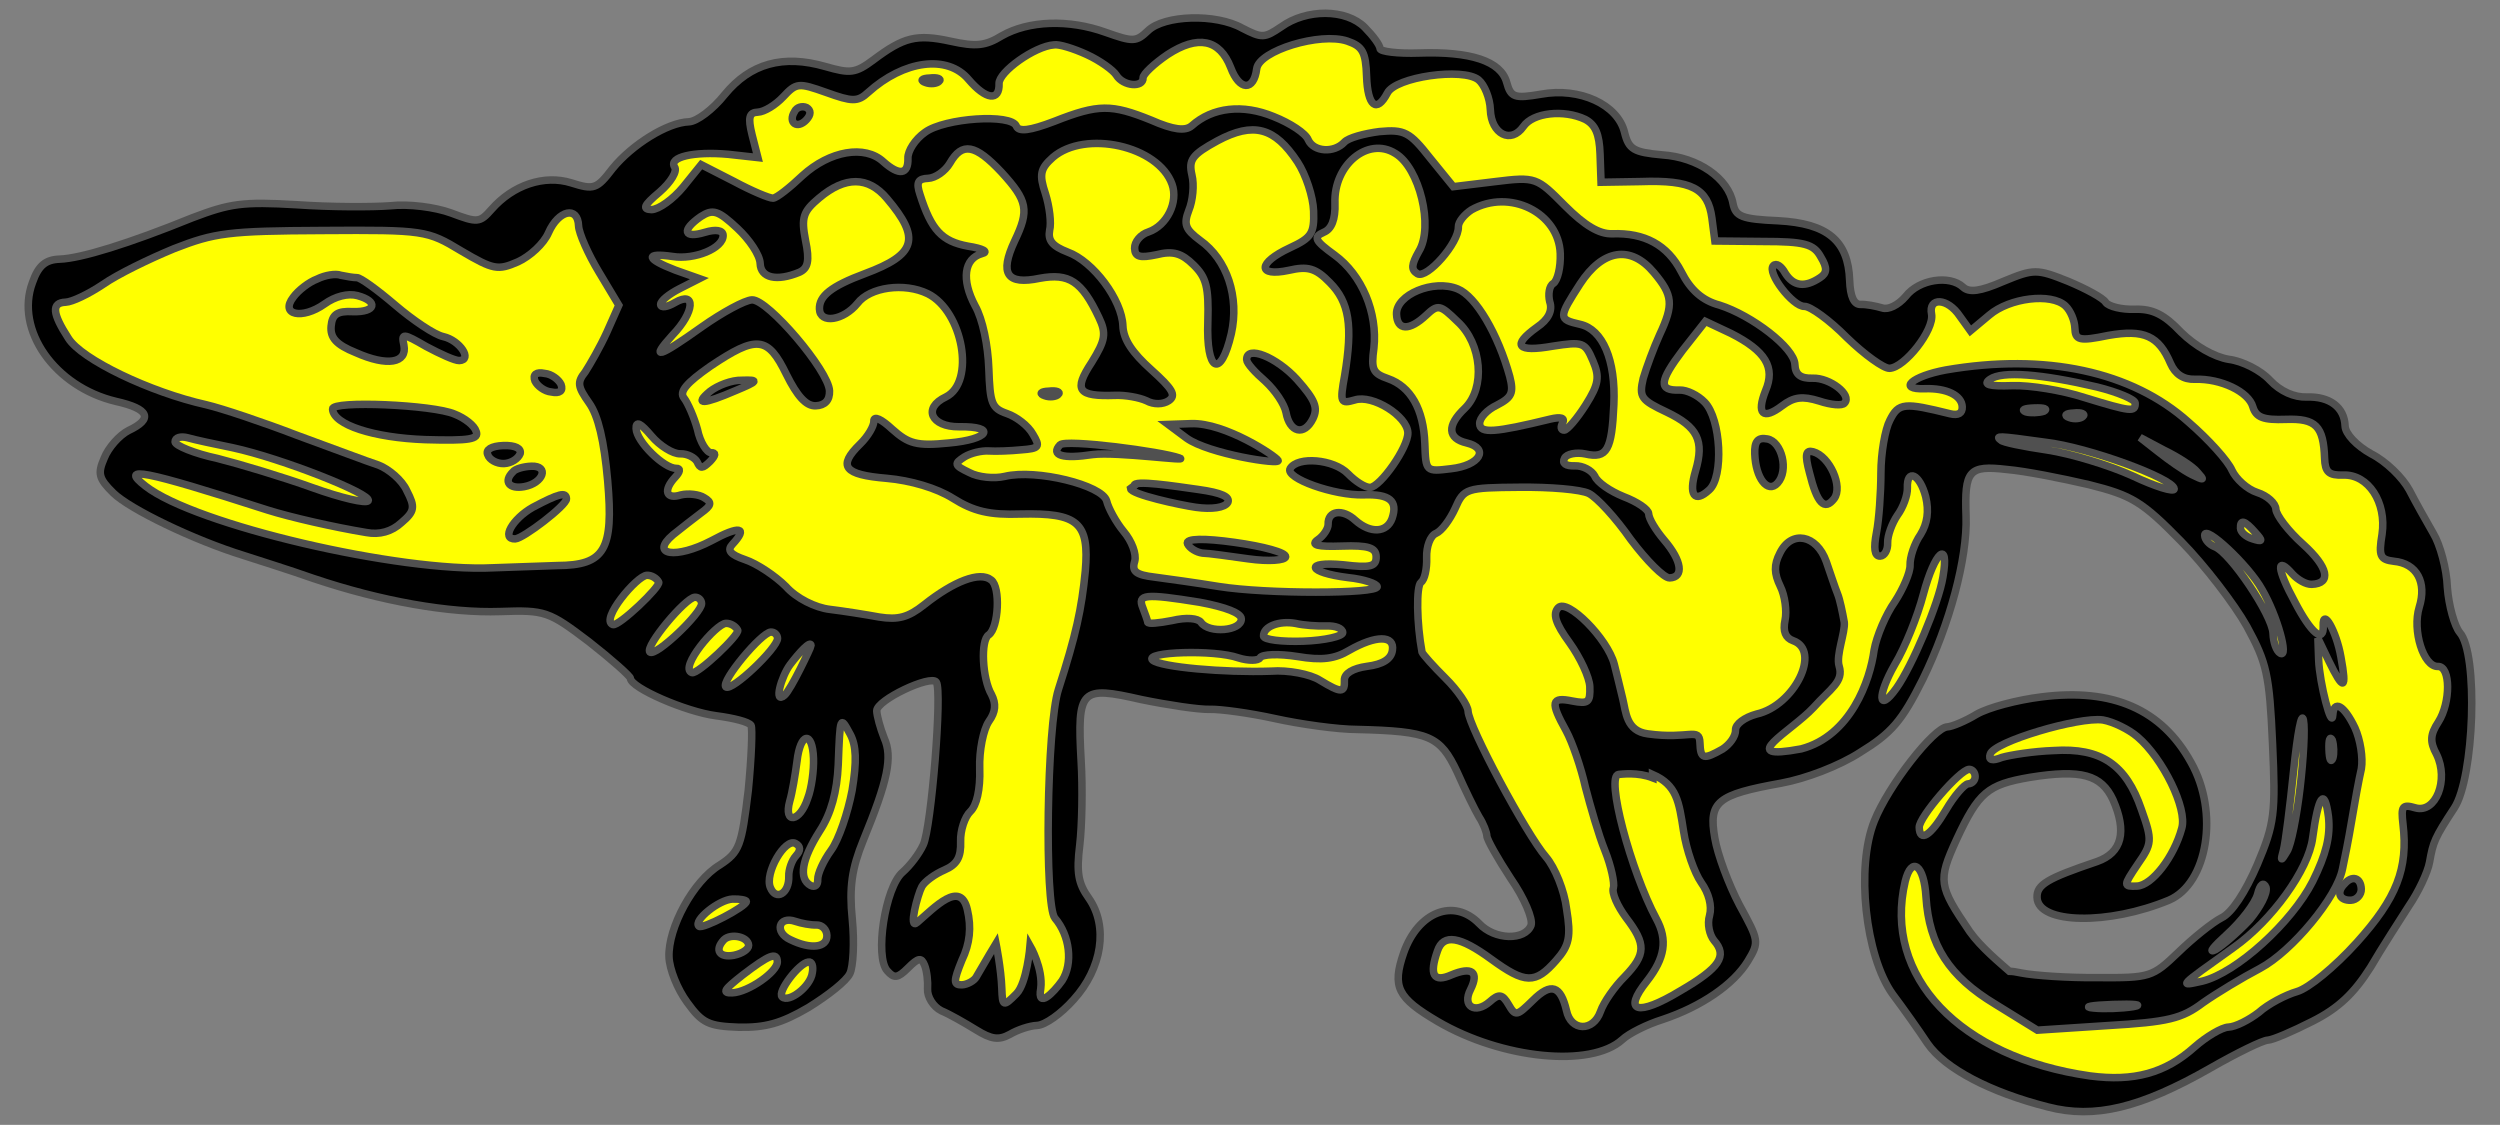 <?xml version="1.0" encoding="utf-8"?>
<svg xmlns="http://www.w3.org/2000/svg" xmlns:xl="http://www.w3.org/1999/xlink"
     xmlns:dc="http://purl.org/dc/elements/1.1/"
     xmlns:xlink="http://www.w3.org/1999/xlink"
     version="1.1"
     viewBox="45 60.396 333 149.833"
     width="333"
     height="149.833"
     preserveAspectRatio="xMidYMid meet"
     zoomAndPan="magnify"
     contentScriptType="application/ecmascript"
     contentStyleType="text/css">
   <rect x="45" y="60.396" width="333" height="149.833" fill="#808080" stroke="none"/>
   <defs/>
   <g stroke="#505050" fill="#ffff00" stroke-opacity="1" stroke-dasharray="none"
      fill-opacity="1">
      <title>Chameleon</title>
      <g>
         <title>Layer 2</title>
         <g>
            <g>
               <path d="M 321.883 196.902 C 317.134 196.279 310.762 193.574 307.28 190.703 C 303.533 187.72 307.486 188.005 315.451 191.386 C 323.416 194.767 326.367 197.412 321.883 196.902 Z"/>
            </g>
            <g>
               <g xmlns="" id="outline-0">
                  <path xmlns="http://www.w3.org/2000/svg"
                        d="M 312.652 189.773 C 311.478 188.734 308.845 186.57 307.369 184.484 C 303.218 178.386 303.099 177.717 305.597 172.251 C 308.545 165.905 309.759 164.902 315.393 163.937 C 322.27 162.832 324.89 163.605 326.447 166.912 C 328.324 171.169 327.654 173.978 324.333 175.151 C 317.688 177.4 316.275 178.218 316.336 179.945 C 316.46 183.494 325.878 183.646 333.926 180.291 C 339.036 178.095 340.626 168.626 336.839 161.939 C 332.942 154.871 326.407 152.025 316.939 153.221 C 313.688 153.622 309.88 154.62 308.28 155.54 C 306.775 156.457 304.975 157.192 304.4 157.212 C 302.577 157.276 296.51 165.076 294.656 169.752 C 292.181 175.889 293.46 187.755 297.094 192.815 C 298.504 194.687 300.626 197.687 301.742 199.377 C 304.069 202.753 310.134 205.904 317.79 207.845 C 323.994 209.454 330.09 207.992 339.414 202.672 C 342.992 200.626 346.393 198.97 347.064 198.947 C 347.736 198.923 350.385 197.774 353.028 196.433 C 356.52 194.678 358.564 192.686 360.749 189.248 C 362.29 186.6 364.66 182.964 365.844 181.097 C 367.123 179.228 368.376 176.59 368.617 175.237 C 369.098 172.531 369.274 172.045 371.918 168.014 C 374.563 163.983 375.138 147.442 372.639 144.648 C 371.938 143.808 371.169 141.049 370.989 138.654 C 370.902 136.16 370.021 132.925 369.104 131.42 C 368.183 129.819 366.75 127.276 365.925 125.672 C 365.002 123.975 362.814 121.842 360.858 120.854 C 358.899 119.769 357.403 118.189 357.366 117.134 C 357.279 114.639 355.307 113.171 352.237 113.278 C 350.606 113.335 348.753 112.536 347.356 111.047 C 346.158 109.745 343.713 108.485 341.88 108.261 C 339.948 107.944 337.4 106.496 335.51 104.641 C 333.316 102.317 331.751 101.507 329.352 101.591 C 327.626 101.651 325.882 101.231 325.478 100.669 C 325.17 100.104 322.821 98.841 320.481 97.866 C 316.293 96.187 315.909 96.201 311.837 97.88 C 308.715 99.238 307.279 99.384 306.485 98.643 C 304.698 96.976 300.589 97.6 298.843 99.87 C 297.828 101.059 296.505 101.681 295.728 101.42 C 294.854 101.162 293.597 100.918 292.829 100.945 C 291.966 100.975 291.45 99.937 291.372 97.73 C 291.188 92.453 288.418 90.149 281.874 89.801 C 276.968 89.588 276.187 89.231 275.839 87.514 C 275.242 84.173 271.205 81.337 266.392 81.025 C 262.633 80.675 261.948 80.315 261.388 78.029 C 260.49 74.315 255.414 71.995 250.26 72.943 C 246.728 73.547 246.241 73.372 245.691 71.374 C 244.919 68.519 240.839 67.221 234.028 67.458 C 231.15 67.559 228.834 67.256 228.821 66.872 C 228.804 66.392 227.897 65.175 226.801 64.061 C 224.312 61.554 219.029 61.547 215.656 63.97 C 213.404 65.489 213.116 65.499 210.475 64.151 C 206.948 62.161 200.041 62.402 197.904 64.494 C 196.324 65.99 195.94 66.003 192.244 64.691 C 187.38 62.94 182.008 63.128 178.429 65.174 C 176.266 66.498 175.022 66.637 171.634 65.891 C 167.085 64.897 165.372 65.341 161.347 68.364 C 158.913 70.178 158.241 70.201 154.943 69.26 C 149.315 67.631 144.939 68.841 141.53 72.994 C 139.966 74.97 137.813 76.582 136.757 76.618 C 133.879 76.719 129.18 79.669 126.601 82.832 C 124.488 85.596 124.107 85.705 121.097 84.754 C 117.503 83.63 113.326 85.025 110.462 88.295 C 108.892 90.079 108.604 90.089 105.1 88.77 C 102.959 87.98 99.389 87.529 96.998 87.804 C 94.603 87.984 89.032 87.987 84.506 87.664 C 77.287 87.244 75.663 87.493 70.639 89.397 C 62.115 92.865 55.747 94.816 52.965 94.913 C 51.046 94.98 50.114 95.781 49.328 98.018 C 46.955 104.344 52.311 111.937 60.447 113.863 C 64.9 114.86 65.427 116.186 62.119 117.742 C 60.892 118.362 59.414 120.046 58.885 121.409 C 57.996 123.457 58.116 124.126 60.105 126.073 C 62.292 128.206 70.793 132.328 77.493 134.399 C 79.339 135.007 83.515 136.302 86.724 137.439 C 95.764 140.485 104.849 142.089 111.66 141.851 C 117.608 141.643 118.095 141.818 123.423 145.858 C 126.484 148.249 128.963 150.468 128.973 150.756 C 129.016 152.003 136.332 155.205 140.385 155.736 C 142.701 156.039 144.735 156.545 145.04 157.014 C 145.245 157.391 145.095 161.335 144.67 165.672 C 143.777 173.099 143.516 173.877 140.886 175.602 C 137.311 177.744 133.976 184.007 134.11 187.845 C 134.167 189.476 135.22 192.129 136.531 193.908 C 138.55 196.719 139.427 197.072 143.37 197.223 C 146.927 197.291 149.021 196.737 152.692 194.592 C 155.324 192.963 157.755 191.053 158.201 190.077 C 158.651 189.197 158.825 185.925 158.526 182.862 C 158.087 178.555 158.48 176.044 159.983 172.341 C 163.258 164.35 163.918 161.254 162.773 158.7 C 162.246 157.374 161.805 155.756 161.782 155.085 C 161.732 153.646 169.008 150.222 169.717 151.254 C 170.524 152.378 169.05 170.68 167.976 172.927 C 167.441 174.098 166.247 175.676 165.222 176.577 C 162.891 178.579 161.485 187.849 163.183 189.711 C 164.084 190.736 164.563 190.72 165.955 189.326 C 167.347 187.933 167.731 187.92 168.152 188.961 C 168.466 189.719 168.613 191.155 168.55 192.117 C 168.491 193.176 169.306 194.492 170.381 195.031 C 171.453 195.474 173.511 196.651 174.984 197.56 C 177.045 198.833 178.011 198.991 179.52 198.17 C 180.555 197.557 182.169 197.021 183.128 196.987 C 184.184 196.95 186.34 195.434 188.003 193.551 C 191.796 189.384 192.657 183.783 190.028 180.033 C 188.615 178.065 188.373 176.633 188.821 172.967 C 189.118 170.459 189.228 165.365 189.005 161.722 C 188.478 152.135 188.944 151.735 196.981 153.568 C 200.56 154.307 204.713 154.93 206.152 154.88 C 207.495 154.833 211.452 155.367 214.839 156.114 C 218.227 156.86 223.15 157.552 225.744 157.558 C 235.454 157.795 236.82 158.42 239.102 163.239 C 240.145 165.604 241.489 168.342 241.999 169.189 C 242.608 170.128 243.032 171.266 243.049 171.746 C 243.065 172.226 244.499 174.769 246.224 177.398 C 248.044 180.024 249.197 182.769 248.939 183.643 C 248.146 185.688 244.11 185.637 242.015 183.404 C 238.629 179.969 233.893 181.863 231.97 187.309 C 230.4 191.878 231.122 193.294 236.516 196.468 C 245.047 201.453 256.904 202.672 261.094 198.875 C 261.93 198.077 264.384 196.839 266.475 196.19 C 271.602 194.474 275.918 191.538 277.825 188.397 C 279.369 185.846 279.267 185.658 276.701 180.944 C 275.26 178.209 273.776 174.227 273.412 172.03 C 272.569 167.161 273.69 166.257 282.281 164.709 C 285.526 164.115 289.982 162.423 292.799 160.595 C 296.937 158.049 298.322 156.464 301.105 150.892 C 304.692 143.563 307.073 134.739 306.879 129.174 C 306.664 123.034 307.216 122.343 312.328 122.933 C 314.736 123.137 319.669 124.117 323.252 124.953 C 328.97 126.386 330.343 127.202 335.522 132.496 C 338.71 135.747 342.635 140.893 344.274 143.813 C 346.943 148.715 347.284 150.24 347.702 159.446 C 348.123 168.749 347.978 170.099 345.671 175.558 C 344.072 179.264 342.247 182.017 340.924 182.64 C 339.697 183.259 337.081 185.368 335.13 187.261 C 331.69 190.551 331.406 190.657 324.393 190.613 C 320.456 190.655 315.93 190.333 314.286 190.006 C 313.549 189.845 313.011 189.773 312.652 189.773 Z M 312.094 190.033 C 312.094 190.033 312.094 190.033 312.094 190.033 Z M 312.094 190.033 C 312.094 190.033 312.094 190.033 312.094 190.033 Z"
                        fill="black"/>
               </g>
            </g>
            <g>
               <path d="M 189.754 67.66 C 191.511 68.463 193.285 69.746 193.692 70.404 C 194.609 71.909 197.306 72.103 197.259 70.76 C 197.242 70.28 198.73 68.883 200.513 67.668 C 204.551 65.03 207.452 65.601 208.929 69.392 C 210.095 72.521 212.017 72.55 212.393 69.559 C 212.693 67.147 220.867 64.652 224.463 65.871 C 226.505 66.569 226.915 67.323 227.029 70.585 C 227.167 74.518 228.355 75.533 229.796 72.793 C 230.873 70.642 239.858 69.368 241.933 71.025 C 242.724 71.669 243.459 73.469 243.513 75.004 C 243.626 78.266 246.267 79.614 247.913 77.251 C 249.193 75.382 253.308 74.95 256.141 76.292 C 257.51 77.012 258.034 78.243 258.128 80.929 L 258.258 84.67 L 263.538 84.582 C 270.35 84.344 272.504 85.518 273.025 89.438 L 273.42 92.498 L 279.858 92.561 C 285.333 92.562 286.593 92.902 287.517 94.599 C 288.434 96.104 288.362 96.779 287.422 97.388 C 285.451 98.705 283.909 98.567 282.791 96.781 C 282.277 95.838 281.589 95.382 281.219 95.779 C 280.289 96.676 283.811 101.26 285.346 101.206 C 286.114 101.179 288.675 103.011 290.966 105.332 C 293.352 107.65 295.913 109.482 296.681 109.455 C 298.695 109.385 302.65 104.348 302.288 102.248 C 301.824 99.958 304.421 100.06 306.043 102.501 L 307.457 104.468 L 309.977 102.363 C 312.682 100.06 318.229 99.386 320.116 101.145 C 320.811 101.793 321.337 103.119 321.371 104.079 C 321.428 105.709 321.914 105.885 325.824 105.076 C 330.597 104.237 332.55 105.129 334.119 108.82 C 334.745 110.239 335.827 110.97 337.362 110.916 C 340.816 110.796 344.529 112.587 345.079 114.585 C 345.513 116.011 346.485 116.361 349.459 116.257 C 353.489 116.116 354.485 117.138 354.636 121.455 C 354.699 123.278 355.196 123.741 357.115 123.674 C 360.472 123.557 362.909 127.314 362.289 131.562 C 361.814 134.46 362.022 134.933 363.855 135.157 C 366.938 135.434 368.276 137.98 367.239 141.282 C 366.291 144.389 367.805 149.235 369.723 149.168 C 371.45 149.108 371.429 154.007 369.789 156.562 C 368.695 158.233 368.633 159.196 369.557 160.892 C 371.212 164.293 369.447 168.773 366.731 168.003 C 364.984 167.488 364.802 167.782 365.078 170.174 C 365.765 176.105 364.268 180 358.905 185.95 C 355.946 189.223 352.49 192.034 350.968 192.471 C 349.447 192.908 347.089 194.143 345.878 195.242 C 344.569 196.248 342.776 197.175 341.817 197.209 C 340.953 197.239 338.883 198.464 337.299 199.864 C 333.387 203.363 329.199 204.469 323.409 203.711 C 306.033 201.244 295.763 190.46 298.778 177.772 C 299.62 174.381 301.295 175.571 301.541 179.885 C 301.958 186.306 304.6 190.44 310.781 194.162 L 316.377 197.617 L 325.768 197.001 C 333.82 196.528 335.63 196.08 338.437 193.965 C 340.313 192.651 343.699 190.612 346.058 189.376 C 350.301 187.115 356.292 179.894 357.025 176.122 C 357.273 174.961 357.847 172.155 358.243 169.74 C 358.639 167.325 359.203 164.232 359.537 162.779 C 359.774 161.33 359.403 158.942 358.674 157.334 C 357.224 154.311 355.854 153.591 355.733 155.612 C 355.614 157.729 353.951 151.352 353.844 148.282 L 353.743 145.404 L 355.193 148.427 C 357.16 152.488 357.637 152.376 356.808 147.89 C 356.207 144.453 354.367 141.252 354.454 143.746 C 354.537 146.144 352.856 144.762 350.694 140.611 C 348.231 136.087 348.171 134.36 350.372 136.877 C 351.07 137.621 352.149 138.255 352.916 138.229 C 355.602 138.135 355.142 135.942 351.769 132.89 C 349.787 131.134 348.175 128.981 348.148 128.213 C 348.121 127.446 347.029 126.427 345.669 125.995 C 344.309 125.562 342.82 124.173 342.3 123.039 C 341.777 121.808 339.179 118.921 336.505 116.613 C 328.969 109.865 317.452 107.385 304.18 109.674 C 299.695 110.503 297.645 112.303 301.386 112.173 C 304.264 112.072 306.316 113.057 306.369 114.592 C 306.399 115.455 305.834 115.763 304.769 115.512 C 298.664 113.997 297.897 114.023 296.73 116.369 C 296.099 117.544 295.538 120.733 295.536 123.423 C 295.53 126.017 295.274 129.676 294.947 131.32 C 294.541 133.447 294.674 134.499 295.441 134.472 C 296.017 134.452 296.47 133.668 296.436 132.709 C 296.403 131.749 297.017 130.095 297.748 129.013 C 298.482 128.027 299.096 126.372 299.063 125.413 C 298.969 122.727 300.726 123.53 301.505 126.576 C 301.956 128.482 301.725 130.123 300.816 131.595 C 299.992 132.777 299.385 134.623 299.421 135.678 C 299.455 136.638 298.477 138.881 297.382 140.552 C 296.192 142.227 294.95 145.152 294.629 146.988 C 294.099 151.041 291.498 158.413 284.925 160.146 C 275.955 161.824 283.581 157.836 286.544 154.659 C 288.855 152.081 290.62 151.199 289.971 149.109 C 289.536 147.683 290.801 144.624 290.658 143.284 C 290.419 141.948 290.071 140.231 289.756 139.474 C 289.442 138.716 288.796 136.722 288.263 135.203 C 286.984 131.598 283.599 130.948 282.076 134.075 C 281.266 135.64 281.306 136.791 282.134 138.491 C 282.753 139.718 283.019 141.822 282.771 142.983 C 282.441 144.532 282.855 145.382 283.828 145.732 C 287.619 147.04 284.033 154.37 278.982 155.507 C 277.365 155.947 276.147 156.854 276.174 157.622 C 276.204 158.485 275.378 159.571 274.439 160.18 C 271.895 161.613 271.508 161.531 271.431 159.324 C 271.357 157.214 269.992 158.913 264.49 158.145 C 261.595 157.765 261.587 155.25 261.14 153.44 C 260.805 152.107 260.351 150.106 260.02 148.869 C 259.132 145.442 253.757 140.058 252.553 141.349 C 251.812 142.143 252.144 143.381 254.06 146.003 C 255.474 147.971 256.719 150.617 256.762 151.864 C 256.836 153.975 256.555 154.177 254.428 153.771 C 251.622 153.196 251.454 153.875 253.606 157.738 C 254.427 159.246 255.603 162.663 256.173 165.236 C 256.839 167.806 257.932 171.61 258.774 173.694 C 259.615 175.778 260.079 178.067 259.907 178.649 C 259.643 179.331 260.474 181.127 261.583 182.625 C 264.3 186.18 264.251 187.527 261.378 190.509 C 260.078 191.803 258.614 193.871 258.178 195.135 C 257.216 197.858 254.235 197.77 253.658 195.005 C 252.87 191.67 251.606 191.234 249.192 193.624 C 247.056 195.715 246.867 195.818 245.947 194.217 C 245.129 192.805 244.646 192.726 243.436 193.825 C 241.478 195.526 239.711 194.435 240.881 192.185 C 242.048 189.839 241.061 189.105 238.316 190.257 C 235.951 191.3 235.339 190.265 236.475 187.056 C 237.258 184.723 239.482 185.126 243.622 188.151 C 248.155 191.451 249.502 191.5 252.273 188.329 C 254.028 186.347 254.276 185.185 253.666 181.461 C 253.39 179.069 252.128 175.943 250.927 174.544 C 248.325 171.562 240.617 157.135 240.547 155.12 C 240.52 154.352 239.203 152.381 237.512 150.711 C 235.92 149.134 234.52 147.55 234.414 147.266 C 233.704 143.448 233.626 138.456 234.28 137.953 C 234.75 137.648 235.084 136.196 235.03 134.661 C 234.98 133.222 235.505 131.763 236.263 131.448 C 237.02 131.134 238.121 129.654 238.835 128.093 C 239.992 125.459 240.276 125.353 247.382 125.297 C 251.415 125.252 255.557 125.588 256.632 126.126 C 257.708 126.665 260.203 129.363 262.226 132.27 C 264.341 135.078 266.631 137.4 267.399 137.373 C 269.317 137.306 269.048 135.106 266.646 132.308 C 265.543 131.002 264.626 129.497 264.603 128.826 C 264.583 128.25 263.107 127.245 261.257 126.541 C 259.504 125.834 257.733 124.647 257.415 123.794 C 257.005 123.04 255.83 122.408 254.775 122.445 C 253.527 122.489 253.034 122.122 253.395 121.437 C 253.662 120.851 254.999 120.612 256.16 120.86 C 259.065 121.527 259.696 120.352 259.965 114.291 C 260.237 108.327 258.462 104.258 255.461 103.595 C 252.556 102.928 252.55 102.736 255.465 98.215 C 258.474 93.596 262.199 92.986 265.307 96.719 C 267.812 99.705 267.952 100.949 266.074 104.953 C 265.271 106.71 264.306 109.337 263.877 110.793 C 263.293 113.311 263.594 113.684 267.012 115.294 C 271.115 117.264 272.042 119.057 270.84 123.133 C 269.895 126.336 270.703 127.46 272.657 125.663 C 274.615 123.961 274.247 116.194 272.056 113.965 C 271.159 113.036 269.694 112.319 268.734 112.352 C 265.856 112.453 266.004 111.199 269.126 107.056 L 272.161 103.204 L 275.579 104.813 C 280.175 107.15 281.499 109.313 280.167 112.433 C 278.931 115.55 279.825 116.383 282.352 114.47 C 283.942 113.262 285.09 113.126 287.324 113.816 C 288.879 114.338 290.42 114.477 290.695 114.083 C 291.713 112.991 288.751 110.693 286.449 110.773 C 284.818 110.83 284.126 110.278 284.079 108.935 C 284.002 106.728 278.377 102.41 274.006 101.026 C 271.776 100.431 270.191 99.046 268.952 96.592 C 267.098 93.007 264.064 91.384 259.747 91.534 C 258.02 91.595 256.057 90.414 253.469 87.815 C 249.686 84.009 249.587 83.917 244.135 84.587 L 238.588 85.261 L 235.476 81.432 C 232.762 77.973 232.077 77.612 228.726 77.921 C 226.718 78.184 224.624 78.737 224.069 79.333 C 222.68 80.822 219.984 80.628 219.255 79.021 C 218.937 78.167 216.872 76.798 214.632 75.916 C 210.539 74.234 206.52 74.663 203.726 77.161 C 202.886 77.863 201.344 77.725 198.32 76.39 C 193.059 74.268 191.329 74.233 185.454 76.551 C 182.137 77.819 180.701 77.966 180.386 77.208 C 179.75 75.501 170.838 76.101 168.216 78.017 C 166.903 78.928 165.901 80.499 165.935 81.459 C 166.012 83.665 164.768 83.805 162.686 81.957 C 160.204 79.642 155.527 80.478 151.896 83.774 C 150.222 85.369 148.446 86.776 147.967 86.793 C 147.487 86.81 145.148 85.835 142.798 84.572 L 138.397 82.324 L 136.004 85.29 C 134.622 86.971 132.746 88.285 131.787 88.318 C 130.536 88.266 130.712 87.78 132.858 85.976 C 134.349 84.675 135.258 83.202 134.855 82.64 C 134.04 81.324 137.374 80.535 142 80.95 L 145.953 81.388 L 145.174 78.342 C 144.614 76.056 144.783 75.378 145.934 75.337 C 146.797 75.307 148.302 74.39 149.321 73.298 C 151.08 71.412 151.367 71.402 155.063 72.713 C 158.468 73.939 159.239 74.008 160.634 72.711 C 165.383 68.415 171.215 67.635 174.022 70.995 C 176.326 73.7 178.158 73.924 178.075 71.526 C 178.021 69.991 182.8 66.558 185.387 66.372 C 186.055 66.252 187.997 66.857 189.754 67.66 Z"/>
            </g>
            <g>
               <path d="M 217.821 81.952 C 218.936 83.642 219.904 86.586 219.971 88.505 C 220.075 91.479 219.711 92.068 216.78 93.419 C 212.527 95.392 212.402 97.318 216.692 96.4 C 219.17 95.833 220.235 96.084 222.128 98.035 C 224.717 100.634 225.211 103.786 224.099 110.453 C 223.455 114.029 223.558 114.218 225.46 113.671 C 227.835 112.916 232.451 115.829 232.528 118.035 C 232.595 119.954 228.843 125.272 227.5 125.319 C 226.828 125.342 225.551 124.522 224.555 123.5 C 222.661 121.549 217.845 121.141 216.846 122.809 C 216.122 124.083 222.736 126.445 226.67 126.308 C 230.124 126.188 231.212 127.11 230.429 129.443 C 229.729 131.388 227.522 131.465 225.54 129.709 C 223.852 128.135 221.844 128.398 221.908 130.22 C 221.928 130.796 221.29 131.779 220.539 132.285 C 219.507 132.994 220.477 133.248 223.738 133.134 C 227.288 133.01 228.261 133.361 228.301 134.512 C 228.348 135.855 227.587 136.074 223.921 135.625 C 218.621 135.138 219.155 136.656 224.557 137.332 C 226.678 137.546 228.428 138.157 228.442 138.541 C 228.475 139.5 213.684 139.537 207.309 138.511 C 204.411 138.036 200.55 137.498 198.813 137.27 C 196.305 136.974 195.713 136.514 196.146 135.154 C 196.4 134.185 195.764 132.478 194.662 131.172 C 193.659 129.958 192.632 128.073 192.407 127.12 C 191.854 125.027 183.036 122.837 178.845 123.848 C 177.416 124.186 175.296 123.972 174.121 123.34 C 172.069 122.356 172.063 122.164 173.472 121.25 C 174.318 120.74 175.747 120.402 176.71 120.465 C 177.577 120.53 179.591 120.46 181.027 120.314 C 183.422 120.134 183.607 119.936 182.588 118.242 C 181.972 117.111 180.393 115.917 179.129 115.481 C 177.088 114.784 176.873 114.119 176.712 109.514 C 176.605 106.444 175.905 102.915 174.882 101.126 C 173.031 97.636 173.414 94.837 175.792 94.178 C 176.745 93.953 175.96 93.5 173.932 93.186 C 170.452 92.539 169.055 91.051 167.545 86.301 C 167.008 84.687 167.279 84.197 168.622 84.151 C 169.581 84.117 170.894 83.207 171.529 82.128 C 173.159 79.285 174.899 79.609 178.391 83.329 C 181.886 87.145 182.121 88.386 180.151 92.489 C 178.096 96.883 179.109 98.384 183.495 97.463 C 187.408 96.75 189.079 97.844 191.361 102.663 C 192.397 104.836 192.236 105.706 190.417 108.652 C 187.954 112.388 188.56 113.231 193.549 113.057 C 194.892 113.01 196.728 113.33 197.704 113.776 C 198.684 114.318 199.931 114.275 200.682 113.768 C 201.713 113.06 201.204 112.213 198.328 109.624 C 195.849 107.405 194.634 105.623 194.57 103.8 C 194.45 100.346 190.62 95.197 187.215 93.971 C 185.17 93.178 184.568 92.431 184.809 91.077 C 185.063 90.108 184.794 87.908 184.254 86.198 C 183.396 83.635 183.561 82.86 185.238 81.361 C 189.527 77.657 199.304 79.813 201.116 84.937 C 201.967 87.309 200.443 90.435 197.976 91.29 C 196.93 91.615 196.1 92.604 196.131 93.468 C 196.171 94.619 196.849 94.787 199.042 94.327 C 201.232 93.77 202.397 94.113 203.989 95.691 C 205.68 97.361 206.011 98.598 205.884 103.213 C 205.639 109.945 207.595 110.933 209.014 104.832 C 210.094 99.992 208.477 94.958 204.834 92.395 C 202.862 90.927 202.646 90.262 203.35 88.413 C 203.882 87.146 204.096 85.025 203.762 83.692 C 203.308 81.691 203.764 81.002 207.157 79.155 C 211.966 76.586 214.779 77.352 217.821 81.952 Z"/>
            </g>
            <g>
               <path d="M 230.845 80.825 C 234.081 82.729 235.99 90.635 233.99 93.875 C 232.995 95.638 232.922 96.313 233.806 96.859 C 235.08 97.583 239.329 92.728 239.255 90.617 C 239.232 89.945 240.062 88.956 241.001 88.347 C 246.088 85.48 252.636 88.709 252.827 94.177 C 252.891 96 252.471 97.744 251.909 98.148 C 251.343 98.455 251.192 99.613 251.417 100.566 C 251.844 101.8 251.213 102.975 249.712 103.987 C 246.338 106.411 247.043 107.346 251.817 106.507 C 255.829 105.887 256.12 105.973 257.167 108.434 C 258.107 110.61 257.949 111.576 256.22 114.326 C 255.037 116.192 253.744 117.678 253.36 117.692 C 252.88 117.709 252.864 117.229 253.135 116.739 C 253.495 116.054 252.913 115.882 251.484 116.22 C 244.15 118.013 242.139 118.18 242.092 116.837 C 242.065 116.069 243.083 114.977 244.406 114.354 C 246.388 113.325 246.655 112.739 246.099 110.549 C 244.558 104.936 241.595 99.852 239.16 98.881 C 235.943 97.552 230.926 99.649 231.016 102.239 C 231.093 104.446 232.727 104.485 234.96 102.389 C 236.54 100.893 236.831 100.979 239.118 103.205 C 242.392 106.164 242.887 112.102 240.099 114.793 C 237.682 117.087 237.838 118.81 240.356 119.395 C 243.456 120.151 242.094 122.408 238.267 122.829 C 234.919 123.234 234.919 123.234 234.788 119.493 C 234.628 114.888 232.89 111.875 229.875 110.828 C 227.834 110.13 227.622 109.562 228.004 106.763 C 228.512 102.038 226.415 97.021 222.769 94.362 C 220.108 92.438 219.899 91.965 221.318 91.339 C 222.36 90.919 222.892 89.652 222.815 87.445 C 222.638 82.36 227.211 78.551 230.845 80.825 Z"/>
            </g>
            <g>
               <path d="M 163.145 86.839 C 167.653 92.157 167.055 94.291 160.228 96.835 C 155.677 98.53 154.089 99.835 154.15 101.561 C 154.22 103.576 157.373 103.082 159.214 100.808 C 160.867 98.637 165.456 97.997 168.582 99.52 C 173.275 101.854 174.949 111.305 170.984 113.268 C 167.865 114.722 169.01 117.275 172.755 117.241 C 177.843 117.159 176.752 118.926 171.39 119.402 C 167.083 119.84 166.014 119.493 163.833 117.552 C 162.443 116.256 161.368 115.717 161.395 116.485 C 161.418 117.156 160.601 118.53 159.58 119.526 C 156.514 122.515 157.418 123.636 163.102 124.109 C 166.281 124.383 169.775 125.413 171.936 126.779 C 174.686 128.508 176.816 129.01 180.942 128.866 C 188.62 128.693 190.106 129.986 189.563 136.441 C 189.069 141.549 188.323 144.937 185.984 152.223 C 184.421 156.984 184.107 181.008 185.511 182.688 C 187.513 185.019 187.932 188.751 186.474 191.011 C 185.283 192.686 183.138 194.817 183.629 192.071 C 183.961 189.425 182.205 186.361 182.205 186.361 C 182.205 186.361 181.779 191.367 180.387 192.761 C 178.625 194.551 178.525 194.458 178.442 192.06 C 178.351 189.47 177.669 186.067 177.669 186.067 C 177.669 186.067 176.204 188.488 175.027 190.546 C 174.756 191.036 173.813 191.549 173.142 191.573 C 171.991 191.613 171.974 191.133 173.124 188.308 C 174.198 186.061 174.412 183.94 173.849 181.558 C 172.94 177.556 169.494 181.264 167.162 183.266 C 165.952 184.365 167.245 179.484 167.787 178.504 C 168.147 177.819 169.553 176.81 170.783 176.287 C 172.486 175.555 173.028 174.575 172.955 172.465 C 172.905 171.026 173.512 169.179 174.256 168.481 C 175.093 167.683 175.595 165.553 175.498 162.77 C 175.414 160.372 175.988 157.566 176.719 156.484 C 177.635 155.204 177.694 154.145 177.075 152.918 C 175.85 150.847 175.573 145.67 176.701 144.958 C 178.014 144.048 178.303 138.563 177.022 137.647 C 175.539 136.45 172.033 137.821 168.108 140.936 C 165.958 142.644 164.625 142.979 162.114 142.586 C 160.374 142.263 157.38 141.791 155.547 141.567 C 153.618 141.346 151.077 140.09 149.677 138.506 C 148.283 137.114 145.825 135.471 144.269 134.949 C 142.228 134.252 141.824 133.689 142.565 132.895 C 144.694 130.612 143.533 130.364 139.763 132.417 C 135.046 134.887 131.473 134.339 134.644 131.635 C 135.765 130.731 137.449 129.424 138.385 128.719 C 139.79 127.709 139.873 127.322 138.794 126.687 C 138.106 126.231 136.66 126.089 135.707 126.315 C 133.713 126.961 133.285 125.727 134.952 123.94 C 135.6 123.245 135.679 122.762 135.104 122.782 C 133.473 122.839 129.792 119.221 129.732 117.494 C 129.695 116.439 130.281 116.707 131.784 118.479 C 132.886 119.786 134.653 120.877 135.612 120.843 C 136.572 120.81 137.551 121.352 137.859 121.917 C 138.276 122.863 138.564 122.853 139.586 121.857 C 140.327 121.063 140.409 120.676 139.738 120.699 C 139.162 120.719 138.248 119.31 137.9 117.593 C 137.459 115.976 136.625 114.084 136.122 113.429 C 135.42 112.589 136.435 111.401 139.623 109.177 C 145.818 105.022 147.264 105.164 149.747 110.264 C 151.194 113.191 152.392 114.494 153.639 114.45 C 154.886 114.407 155.534 113.712 155.491 112.465 C 155.397 109.778 147.285 100.264 145.174 100.338 C 144.215 100.371 141.198 102.014 138.48 103.934 C 132.669 108.075 131.528 108.403 134.58 105.03 C 137.546 101.949 137.733 99.061 134.909 100.696 C 133.874 101.309 133.013 101.435 132.997 100.955 C 132.98 100.476 134.101 99.572 135.517 98.85 L 138.159 97.509 L 134.95 96.373 C 131.055 94.876 130.833 94.019 134.598 94.56 C 137.497 95.035 141.38 93.459 141.319 91.732 C 141.296 91.06 140.33 90.902 138.904 91.336 C 136.053 92.204 135.725 91.063 138.351 89.242 C 139.948 88.226 140.627 88.394 143.208 90.801 C 144.797 92.283 146.213 94.346 146.254 95.498 C 146.321 97.416 148.451 97.918 151.481 96.66 C 152.616 96.14 152.87 95.17 152.293 92.405 C 151.706 89.352 151.967 88.574 154.113 86.77 C 157.566 83.864 160.639 83.853 163.145 86.839 Z"/>
            </g>
            <g>
               <path d="M 122.065 90.483 C 122.099 91.442 123.35 94.28 124.777 96.632 L 127.429 101.054 L 125.826 104.664 C 124.934 106.616 123.575 108.969 122.937 109.951 C 121.833 111.335 121.949 111.907 123.465 114.063 C 124.676 115.75 125.465 119.084 125.941 124.447 C 126.742 133.64 125.565 135.698 119.227 135.727 C 117.212 135.798 113.374 135.932 110.688 136.025 C 98.223 136.653 71.01 130.303 64.395 125.155 C 60.841 122.398 63.934 122.962 80.643 128.334 C 83.654 129.285 89.464 130.619 93.811 131.332 C 95.551 131.655 97.169 131.215 98.472 130.016 C 100.244 128.514 100.32 127.935 99.188 125.765 C 98.562 124.346 96.781 122.871 95.418 122.343 C 94.058 121.91 89.191 120.063 84.618 118.397 C 80.042 116.636 74.6 114.809 72.469 114.307 C 65.015 112.646 55.833 108.26 54.101 105.439 C 51.969 102.152 51.823 100.716 53.742 100.649 C 54.605 100.619 56.778 99.583 58.749 98.265 C 60.625 96.951 64.875 94.881 68.189 93.517 C 73.59 91.407 75.406 91.152 87.988 91.097 C 101.528 91.008 101.915 91.091 106.429 93.815 C 110.744 96.353 111.323 96.429 113.972 95.28 C 115.579 94.552 117.441 92.854 118.063 91.391 C 119.398 88.367 121.971 87.797 122.065 90.483 Z"/>
            </g>
            <g>
               <path d="M 76.031 120.042 C 82.516 121.449 94.593 126.214 94.047 127.097 C 93.773 127.491 90.481 126.742 86.59 125.341 C 82.699 123.94 76.972 122.219 73.967 121.459 C 70.871 120.799 68.336 119.734 68.319 119.255 C 68.299 118.679 69.06 118.461 70.029 118.715 C 70.903 118.972 73.613 119.55 76.031 120.042 Z"/>
            </g>
            <g>
               <path d="M 324.335 111.947 C 327.048 112.621 329.387 113.596 329.404 114.076 C 329.448 115.323 328.869 115.247 322.655 113.351 C 319.74 112.396 315.393 111.683 312.994 111.767 C 309.924 111.874 309.051 111.617 310.083 110.908 C 311.677 109.796 316.878 110.191 324.335 111.947 Z"/>
            </g>
            <g>
               <path d="M 317.244 115.173 C 316.579 115.388 315.428 115.428 314.845 115.257 C 314.164 114.992 314.637 114.784 315.98 114.737 C 317.323 114.69 317.809 114.865 317.244 115.173 Z"/>
            </g>
            <g>
               <path d="M 322.454 115.855 C 322.177 116.153 321.317 116.279 320.635 116.015 C 319.857 115.754 320.135 115.456 321.19 115.419 C 322.242 115.286 322.828 115.554 322.454 115.855 Z"/>
            </g>
            <g>
               <path d="M 317.388 119.298 C 323.174 119.96 334.559 124.173 334.606 125.517 C 334.623 125.996 332.099 125.22 329.071 123.789 C 325.947 122.361 320.802 120.812 317.712 120.343 C 314.526 119.878 311.721 119.304 311.519 119.023 C 310.827 118.471 310.824 118.375 317.388 119.298 Z"/>
            </g>
            <g>
               <path d="M 337.699 123.295 C 338.698 124.413 338.602 124.416 336.941 123.61 C 335.866 123.071 333.897 121.699 332.513 120.595 L 330.045 118.664 L 333.274 120.376 C 335.13 121.272 337.096 122.548 337.699 123.295 Z"/>
            </g>
            <g>
               <path d="M 345.374 131.288 C 346.473 132.498 346.38 132.598 345.02 132.165 C 344.147 131.907 343.452 131.259 343.435 130.779 C 343.391 129.532 343.974 129.704 345.374 131.288 Z"/>
            </g>
            <g>
               <path d="M 132.739 137.931 C 133.047 138.497 127.415 143.855 126.638 143.594 C 124.888 142.983 129.828 137.072 131.171 137.026 C 131.746 137.005 132.431 137.366 132.739 137.931 Z"/>
            </g>
            <g>
               <path d="M 346.313 138.939 C 348.356 142.422 349.9 148.131 348.722 147.404 C 348.232 147.133 347.808 145.995 347.765 144.748 C 347.681 142.35 342.007 133.903 339.966 133.206 C 339.284 132.941 338.685 132.29 338.665 131.714 C 338.611 130.179 344.569 135.735 346.313 138.939 Z"/>
            </g>
            <g>
               <path d="M 303.799 137.254 C 303.248 140.731 299.699 149.116 297.592 152.071 C 295.119 155.519 295.032 153.025 297.386 148.909 C 298.748 146.652 300.427 142.463 301.19 139.555 C 302.719 133.834 304.677 132.133 303.799 137.254 Z"/>
            </g>
            <g>
               <path d="M 138.451 140.782 C 138.495 142.03 132.356 147.897 131.565 147.252 C 130.867 146.508 136.31 139.993 137.557 139.949 C 138.037 139.932 138.434 140.303 138.451 140.782 Z"/>
            </g>
            <g>
               <path d="M 204.789 140.616 C 208.269 141.263 210.314 142.056 210.341 142.823 C 210.398 144.454 205.992 144.8 204.979 143.299 C 204.575 142.736 203.033 142.598 201.128 143.049 C 199.315 143.4 197.879 143.547 197.869 143.259 C 197.863 143.067 197.545 142.214 197.227 141.36 C 196.492 139.561 197.447 139.431 204.789 140.616 Z"/>
            </g>
            <g>
               <path d="M 153.033 146.392 C 153.04 146.584 150.336 152.302 149.496 153.003 C 148.004 154.304 149.064 150.482 150.257 148.904 C 151.451 147.325 153.006 145.625 153.033 146.392 Z"/>
            </g>
            <g>
               <path d="M 221.708 143.771 C 222.86 143.731 223.833 144.081 223.853 144.657 C 223.869 145.136 221.488 145.7 218.61 145.8 C 215.732 145.901 213.32 145.601 213.303 145.121 C 213.259 143.874 215.343 143.033 217.566 143.435 C 218.632 143.686 220.461 143.815 221.708 143.771 Z"/>
            </g>
            <g>
               <path d="M 230.467 147.019 C 230.315 148.177 229.187 148.889 227.083 149.154 C 225.171 149.413 224.044 150.125 224.074 150.988 C 224.134 152.715 223.654 152.732 220.809 151.006 C 219.531 150.187 216.534 149.619 214.331 149.792 C 207.999 150.013 199.615 149.249 198.527 148.327 C 197.335 147.216 206.737 146.887 209.946 148.024 C 211.306 148.457 212.649 148.41 212.828 148.019 C 213.099 147.53 215.305 147.453 217.817 147.845 C 221.102 148.403 222.822 148.151 224.704 147.028 C 228.282 144.982 230.78 144.991 230.467 147.019 Z"/>
            </g>
            <g>
               <path d="M 158.502 165.669 C 157.934 168.667 156.715 172.263 155.706 173.643 C 154.698 175.023 153.895 176.78 153.922 177.548 C 153.948 178.315 153.575 178.616 152.989 178.349 C 151.325 177.446 151.81 174.836 154.177 171.103 C 155.727 168.744 156.49 165.836 156.654 162.276 C 156.903 155.639 156.906 155.735 158.24 158.186 C 159.061 159.694 159.135 161.805 158.502 165.669 Z"/>
            </g>
            <g>
               <path d="M 153.359 161.43 C 153.412 162.965 153.112 165.377 152.584 166.74 C 151.543 169.946 149.343 170.215 150.195 167.112 C 150.539 165.947 150.935 163.532 151.162 161.795 C 151.604 157.938 153.228 157.689 153.359 161.43 Z"/>
            </g>
            <g>
               <path d="M 329.708 158.538 C 333.074 161.398 336.382 168.102 335.609 170.723 C 334.588 174.505 331.649 178.353 329.634 178.424 C 327.811 178.487 327.808 178.391 329.725 175.539 C 331.646 172.782 331.729 172.395 330.238 168.221 C 328.204 162.24 324.859 159.956 318.534 160.369 C 315.848 160.463 312.791 160.954 311.65 161.282 C 310.323 161.808 309.837 161.633 310.098 160.856 C 310.521 159.208 321.929 155.832 325.115 156.297 C 326.469 156.538 328.52 157.523 329.708 158.538 Z"/>
            </g>
            <g>
               <path d="M 351.367 165.37 C 350.922 169.131 350.189 172.903 349.643 173.787 C 348.827 175.16 348.731 175.163 349.157 173.612 C 349.411 172.642 350.015 167.914 350.515 162.998 C 351.016 158.082 351.584 155.084 351.819 156.325 C 352.051 157.47 351.812 161.608 351.367 165.37 Z"/>
            </g>
            <g>
               <path d="M 355.742 161.375 C 355.477 162.056 355.269 161.584 355.222 160.24 C 355.175 158.897 355.35 158.411 355.658 158.976 C 355.873 159.641 355.913 160.793 355.742 161.375 Z"/>
            </g>
            <g>
               <path d="M 265.132 163.553 C 268.351 164.977 268.629 167.106 269.25 171.119 C 269.624 173.603 270.691 176.64 271.601 177.953 C 272.611 179.358 273.055 181.072 272.715 182.332 C 272.371 183.497 272.709 184.926 273.312 185.673 C 275.112 187.724 274.111 189.296 268.839 192.361 C 263.1 195.827 261.062 195.226 264.375 191.076 C 266.766 188.015 267.162 185.6 265.622 182.772 C 262.232 176.455 258.805 163.607 260.628 163.544 C 261.012 163.53 263.103 163.212 265.147 164.005 Z"/>
            </g>
            <g>
               <path d="M 308.088 163.807 C 308.105 164.287 307.738 164.78 307.162 164.8 C 306.682 164.817 305.297 166.402 304.209 168.265 C 302.123 171.796 300.711 172.614 300.641 170.599 C 300.594 169.256 306.04 162.918 307.287 162.875 C 307.671 162.861 308.068 163.232 308.088 163.807 Z"/>
            </g>
            <g>
               <path d="M 151.025 174.383 C 150.47 174.979 150.034 176.243 150.064 177.106 C 150.144 179.409 148.355 180.432 147.62 178.632 C 146.785 176.74 149.595 171.936 150.969 172.752 C 151.653 173.112 151.674 173.688 151.025 174.383 Z"/>
            </g>
            <g>
               <path d="M 353.049 177.798 C 350.263 183.274 342.908 189.967 338.337 191.087 C 335.191 191.773 335.006 191.972 342.503 186.619 C 347.659 182.981 352.513 176.184 353.04 172.035 C 353.802 166.341 354.625 165.16 355.15 169.176 C 355.432 171.76 354.844 174.181 353.049 177.798 Z"/>
            </g>
            <g>
               <path d="M 144.418 180.473 C 144.442 181.145 138.498 184.234 138.098 183.767 C 137.304 183.027 140.759 180.217 142.582 180.153 C 143.542 180.119 144.412 180.281 144.418 180.473 Z"/>
            </g>
            <g>
               <path d="M 153.749 183.605 C 154.516 183.578 155.115 184.23 155.142 184.997 C 155.199 186.628 152.999 186.897 150.263 185.552 C 148.115 184.57 148.71 182.34 150.947 183.127 C 151.724 183.388 152.981 183.632 153.749 183.605 Z"/>
            </g>
            <g>
               <path d="M 144.719 186.322 C 144.735 186.801 143.892 187.407 142.748 187.639 C 140.839 187.994 140.13 186.962 141.427 185.572 C 142.356 184.675 144.678 185.171 144.719 186.322 Z"/>
            </g>
            <g>
               <path d="M 344.678 182.893 C 343.197 184.482 341.147 186.282 340.112 186.895 C 339.073 187.411 339.81 186.521 341.672 184.823 C 343.534 183.125 345.372 180.756 345.712 179.495 C 346.049 178.139 346.519 177.834 346.834 178.591 C 347.052 179.352 346.061 181.212 344.678 182.893 Z"/>
            </g>
            <g>
               <path d="M 148.541 188.494 C 148.587 189.837 144.649 192.568 142.538 192.641 C 141.099 192.692 141.466 192.199 143.897 190.289 C 147.452 187.571 148.494 187.15 148.541 188.494 Z"/>
            </g>
            <g>
               <path d="M 153.202 189.964 C 152.978 191.797 150.078 194.011 149.184 193.178 C 148.489 192.53 151.429 188.681 152.673 188.541 C 153.149 188.429 153.364 189.094 153.202 189.964 Z"/>
            </g>
            <g>
               <path d="M 329.138 194.482 C 327.61 194.727 325.308 194.808 323.862 194.666 C 322.32 194.528 323.561 194.292 326.439 194.192 C 329.317 194.091 330.571 194.24 329.138 194.482 Z"/>
            </g>
            <g>
               <g xmlns="" id="outline-1">
                  <path xmlns="http://www.w3.org/2000/svg"
                        d="M 168.272 71.388 C 168.954 71.652 169.814 71.526 170.092 71.228 C 170.466 70.927 169.88 70.659 168.828 70.792 C 167.773 70.829 167.495 71.127 168.272 71.388 Z"
                        fill="black"/>
               </g>
            </g>
            <g>
               <g xmlns="" id="outline-2">
                  <path xmlns="http://www.w3.org/2000/svg"
                        d="M 150.83 75.263 C 149.921 76.735 151.202 77.651 152.405 76.36 C 153.053 75.665 153.033 75.09 152.444 74.726 C 151.858 74.458 151.098 74.677 150.83 75.263 Z"
                        fill="black"/>
               </g>
            </g>
            <g>
               <g xmlns="" id="outline-3">
                  <path xmlns="http://www.w3.org/2000/svg"
                        d="M 278.732 120.84 C 278.846 124.102 280.455 126.159 281.751 124.769 C 283.325 123.081 282.324 119.178 280.392 118.861 C 279.135 118.617 278.675 119.209 278.732 120.84 Z"
                        fill="black"/>
               </g>
            </g>
            <g>
               <g xmlns="" id="outline-4">
                  <path xmlns="http://www.w3.org/2000/svg"
                        d="M 286.024 123.371 C 287.032 127.466 288.028 128.488 289.314 126.81 C 290.508 125.231 288.733 121.163 286.503 120.569 C 285.533 120.314 285.362 120.897 286.024 123.371 Z"
                        fill="black"/>
               </g>
            </g>
            <g>
               <g xmlns="" id="outline-5">
                  <path xmlns="http://www.w3.org/2000/svg"
                        d="M 357.287 178.13 C 356.173 179.226 356.597 180.364 358.132 180.31 C 358.899 180.283 359.547 179.588 359.521 178.821 C 359.467 177.286 358.302 176.942 357.287 178.13 Z"
                        fill="black"/>
               </g>
            </g>
            <g>
               <g xmlns="" id="outline-6">
                  <path xmlns="http://www.w3.org/2000/svg"
                        d="M 211.057 108.315 C 211.074 108.795 212.173 110.005 213.559 111.205 C 214.85 112.409 216.065 114.191 216.297 115.336 C 216.775 118.009 218.713 118.517 219.88 116.171 C 220.597 114.706 220.177 113.664 217.777 110.962 C 215.08 107.982 210.987 106.3 211.057 108.315 Z"
                        fill="black"/>
               </g>
            </g>
            <g>
               <g xmlns="" id="outline-7">
                  <path xmlns="http://www.w3.org/2000/svg"
                        d="M 184.137 113.097 C 184.819 113.362 185.679 113.235 185.956 112.938 C 186.33 112.636 185.744 112.369 184.692 112.501 C 183.637 112.538 183.359 112.836 184.137 113.097 Z"
                        fill="black"/>
               </g>
            </g>
            <g>
               <g xmlns="" id="outline-8">
                  <path xmlns="http://www.w3.org/2000/svg"
                        d="M 203.063 118.765 C 206.018 120.871 215.582 122.351 215.247 121.729 C 214.954 121.157 208.177 116.665 203.668 116.823 L 200.598 116.93 L 203.063 118.765 Z"
                        fill="black"/>
               </g>
            </g>
            <g>
               <g xmlns="" id="outline-9">
                  <path xmlns="http://www.w3.org/2000/svg"
                        d="M 186.191 119.653 C 184.895 121.043 186.546 121.562 190.558 120.941 C 193.81 120.54 203.667 121.925 202.112 121.403 C 199.68 120.527 186.932 118.859 186.191 119.653 Z"
                        fill="black"/>
               </g>
            </g>
            <g>
               <g xmlns="" id="outline-10">
                  <path xmlns="http://www.w3.org/2000/svg"
                        d="M 195.576 125.469 C 195.659 126.257 202.203 127.677 204.294 127.971 C 206.385 128.265 208.163 128.03 208.555 127.31 C 208.852 126.576 207.765 126.036 204.628 125.595 C 201.491 125.154 195.909 124.284 196.087 125.084 Z"
                        fill="black"/>
               </g>
            </g>
            <g>
               <g xmlns="" id="outline-11">
                  <path xmlns="http://www.w3.org/2000/svg"
                        d="M 203.168 132.822 C 203.473 133.446 204.38 133.962 205.148 134.07 C 205.93 134.083 208.62 134.461 211.31 134.839 C 214 135.217 216.181 135.039 216.248 134.563 C 216.328 133.993 213.307 133.181 209.464 132.641 C 205.429 132.073 202.878 132.103 203.168 132.822 Z"
                        fill="black"/>
               </g>
            </g>
            <g>
               <g xmlns="" id="outline-12">
                  <path xmlns="http://www.w3.org/2000/svg"
                        d="M 139.549 112.541 C 137.402 114.345 138.65 114.301 143.002 112.42 C 146.032 111.162 146.121 110.967 143.819 111.047 C 142.472 110.998 140.577 111.737 139.549 112.541 Z"
                        fill="black"/>
               </g>
            </g>
            <g>
               <g xmlns="" id="outline-13">
                  <path xmlns="http://www.w3.org/2000/svg"
                        d="M 87.253 97.558 C 86.115 97.982 84.713 99.087 84.071 99.974 C 82.233 102.344 85.234 103.007 88.233 100.886 C 89.639 99.876 91.352 99.432 92.613 99.772 C 95.425 100.538 95.092 101.991 92.015 101.906 C 89.898 101.788 89.243 102.291 89.105 103.833 C 88.966 105.374 89.767 106.307 92.398 107.368 C 96.593 109.238 99.266 108.761 98.799 106.376 C 98.454 104.755 98.646 104.748 101.783 106.56 C 103.643 107.551 105.595 108.444 106.17 108.424 C 107.993 108.36 106.268 105.731 104.042 105.232 C 102.881 104.985 100.028 103.067 97.652 101.037 C 95.276 99.007 93.009 97.357 92.529 97.374 C 92.145 97.387 91.179 97.229 90.405 97.064 C 89.724 96.799 88.291 97.041 87.253 97.558 Z"
                        fill="black"/>
               </g>
            </g>
            <g>
               <g xmlns="" id="outline-14">
                  <path xmlns="http://www.w3.org/2000/svg"
                        d="M 116.255 111.145 C 116.566 111.807 117.552 112.541 118.419 112.607 C 119.581 112.854 120.047 112.454 119.729 111.6 C 119.418 110.939 118.431 110.205 117.565 110.139 C 116.403 109.891 115.937 110.292 116.255 111.145 Z"
                        fill="black"/>
               </g>
            </g>
            <g>
               <g xmlns="" id="outline-15">
                  <path xmlns="http://www.w3.org/2000/svg"
                        d="M 89.298 114.872 C 89.372 116.983 94.811 118.714 101.639 118.956 C 107.601 119.132 108.841 118.896 108.421 117.854 C 108.202 117.094 106.918 116.082 105.555 115.553 C 102.726 114.307 89.258 113.721 89.298 114.872 Z"
                        fill="black"/>
               </g>
            </g>
            <g>
               <g xmlns="" id="outline-16">
                  <path xmlns="http://www.w3.org/2000/svg"
                        d="M 109.97 120.97 C 110.186 121.635 111.165 122.177 112.125 122.144 C 113.084 122.11 114.023 121.501 114.288 120.819 C 114.456 120.141 113.672 119.688 112.041 119.745 C 110.41 119.802 109.659 120.309 109.97 120.97 Z"
                        fill="black"/>
               </g>
            </g>
            <g>
               <g xmlns="" id="outline-17">
                  <path xmlns="http://www.w3.org/2000/svg"
                        d="M 113.316 123.255 C 112.016 124.549 112.821 125.577 114.825 125.219 C 117.402 124.745 118.185 122.412 115.787 122.496 C 114.732 122.533 113.59 122.861 113.316 123.255 Z"
                        fill="black"/>
               </g>
            </g>
            <g>
               <g xmlns="" id="outline-18">
                  <path xmlns="http://www.w3.org/2000/svg"
                        d="M 115.978 127.964 C 113.246 129.501 111.709 132.244 113.628 132.177 C 114.683 132.14 120.484 127.711 120.453 126.848 C 120.42 125.888 119.467 126.114 115.978 127.964 Z"
                        fill="black"/>
               </g>
            </g>
            <g>
               <path d="M 143.264 144.331 C 143.572 144.896 137.94 150.254 137.162 149.993 C 135.412 149.382 140.352 143.472 141.695 143.425 C 142.271 143.405 142.956 143.765 143.264 144.331 Z"/>
            </g>
            <g>
               <path d="M 148.569 145.422 C 148.613 146.669 142.474 152.536 141.683 151.891 C 140.985 151.147 146.429 144.632 147.676 144.589 C 148.155 144.572 148.553 144.942 148.569 145.422 Z"/>
            </g>
         </g>
      </g>
   </g>
</svg>